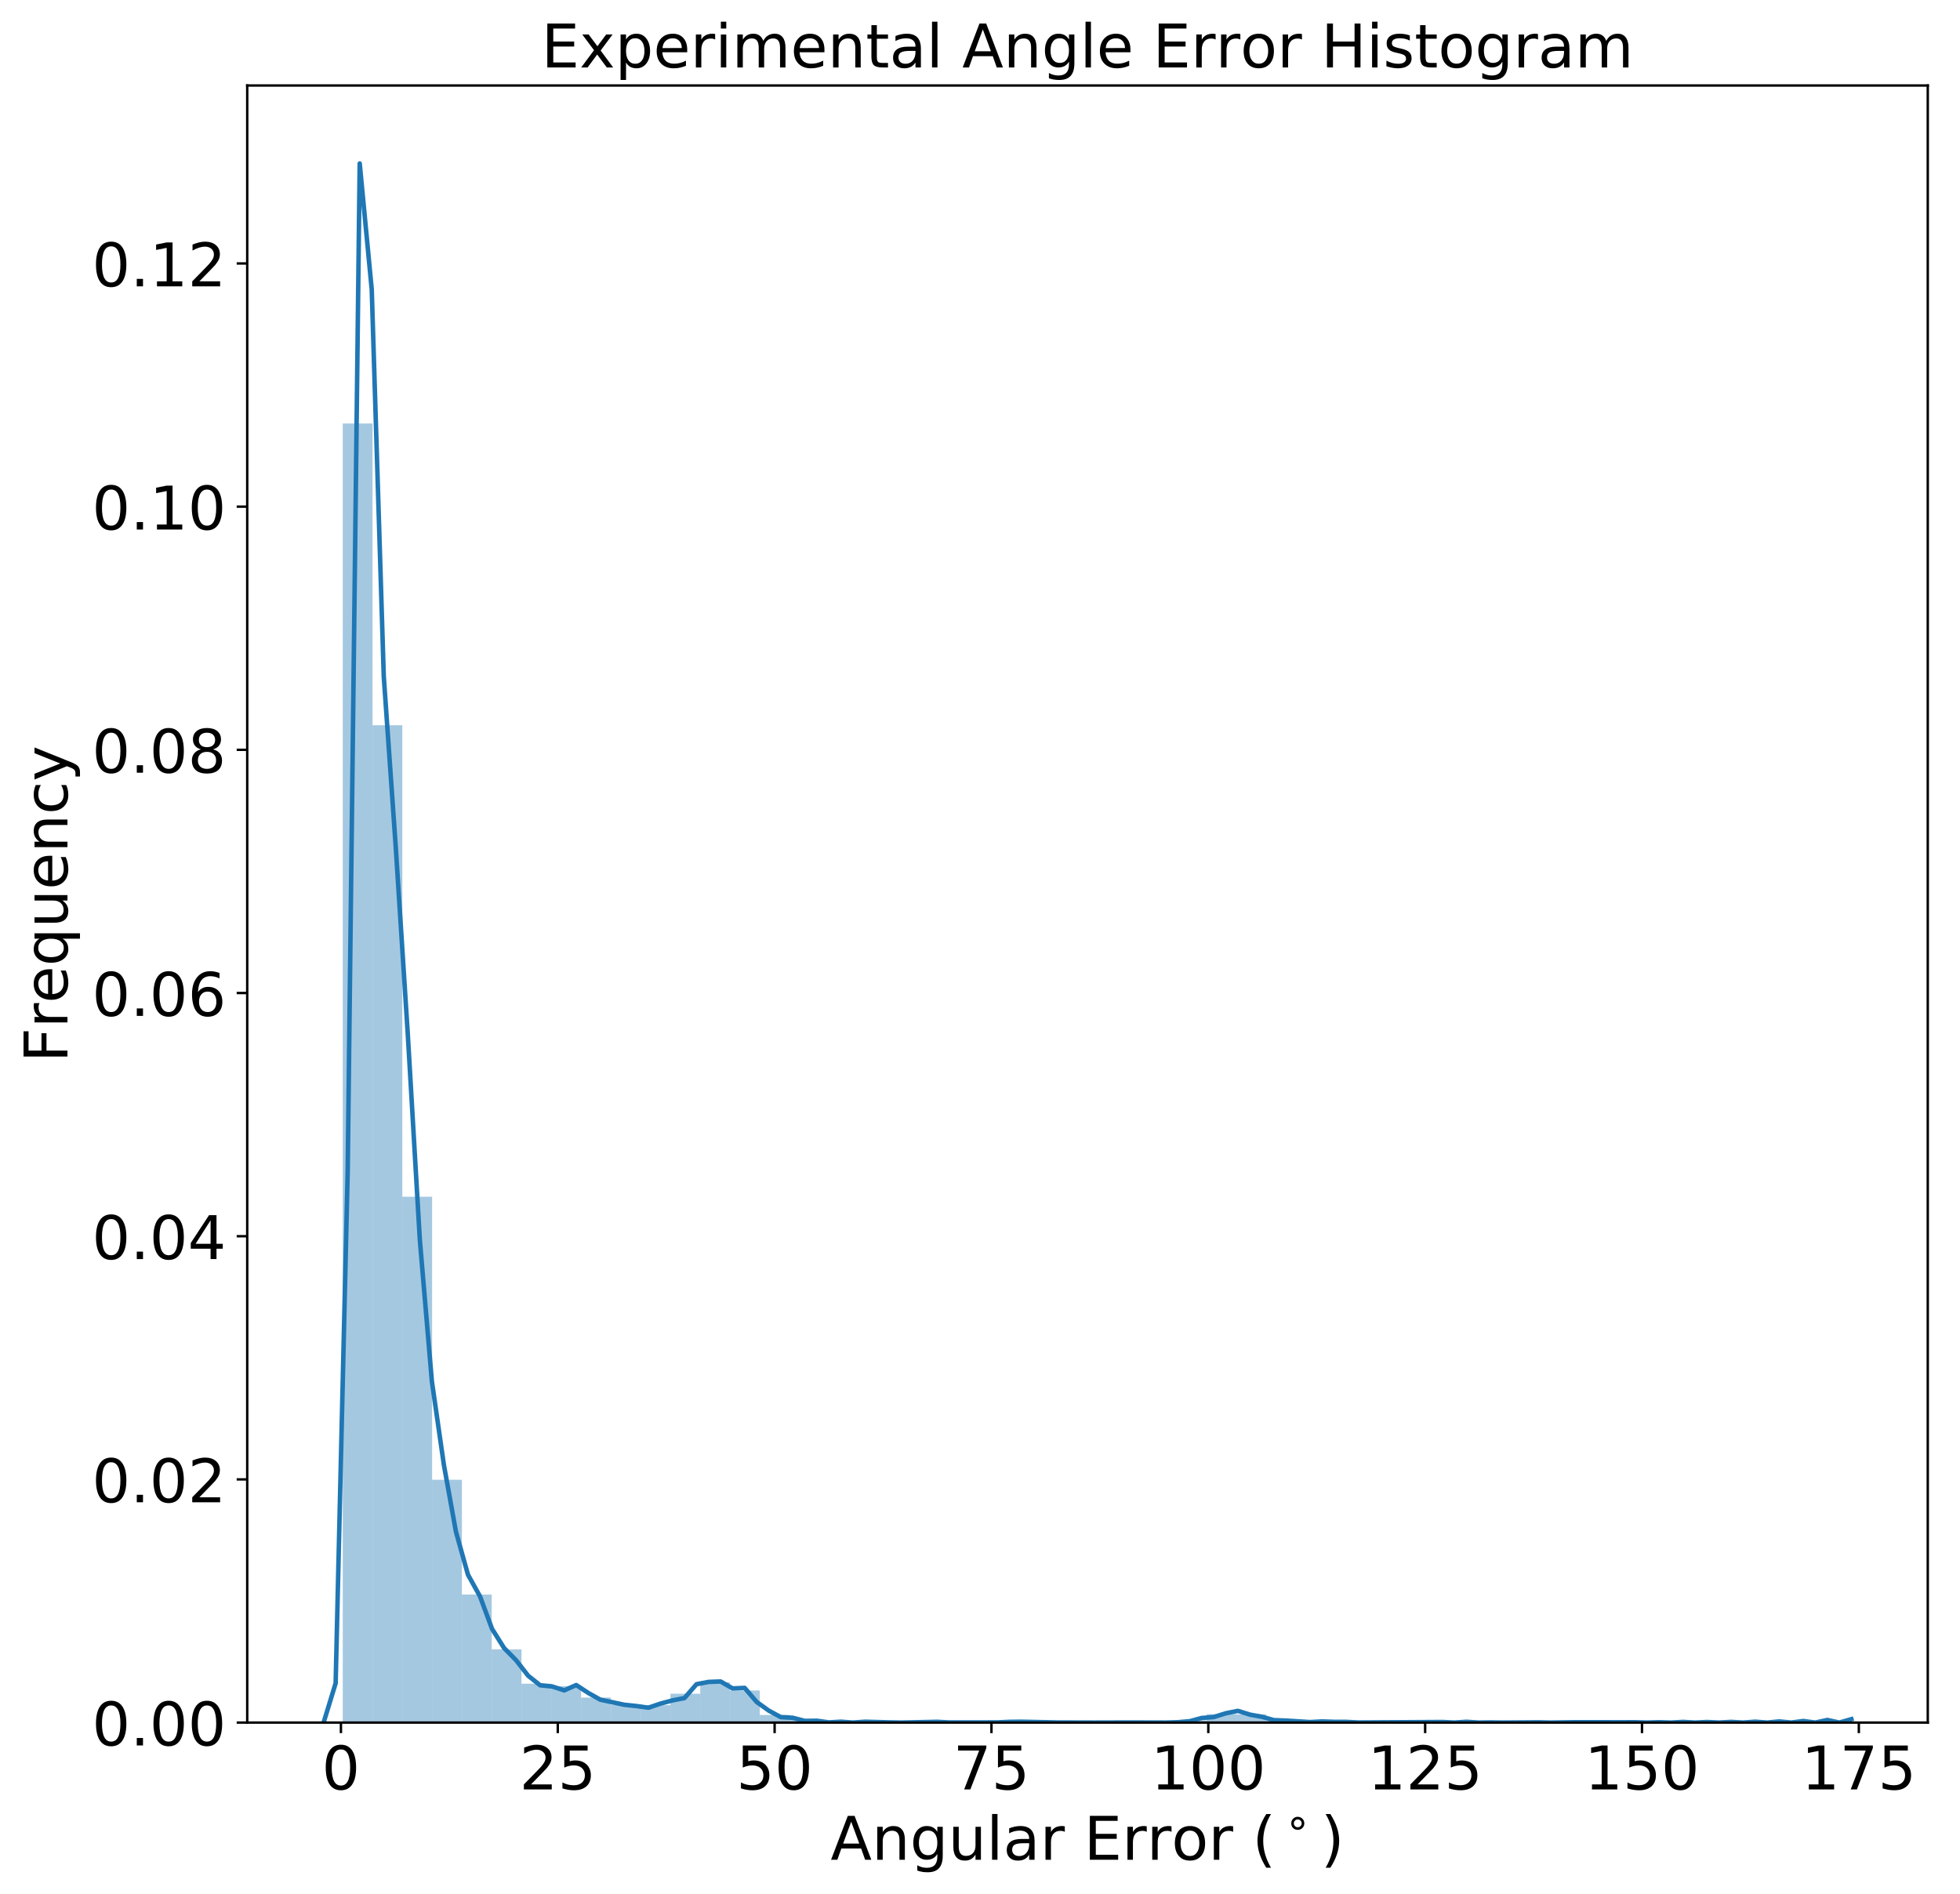 <?xml version="1.0" encoding="utf-8" standalone="no"?>
<!DOCTYPE svg PUBLIC "-//W3C//DTD SVG 1.1//EN"
  "http://www.w3.org/Graphics/SVG/1.1/DTD/svg11.dtd">
<!-- Created with matplotlib (http://matplotlib.org/) -->
<svg height="628.953pt" version="1.1" viewBox="0 0 650.788 628.953" width="650.788pt" xmlns="http://www.w3.org/2000/svg" xmlns:xlink="http://www.w3.org/1999/xlink">
 <defs>
  <style type="text/css">
*{stroke-linecap:butt;stroke-linejoin:round;}
  </style>
 </defs>
 <g id="figure_1">
  <g id="patch_1">
   <path d="M 0 628.953 
L 650.788 628.953 
L 650.788 0 
L 0 0 
z
" style="fill:#ffffff;"/>
  </g>
  <g id="axes_1">
   <g id="patch_2">
    <path d="M 82.088 571.997 
L 640.087 571.997 
L 640.087 28.397 
L 82.088 28.397 
z
" style="fill:#ffffff;"/>
   </g>
   <g id="patch_3">
    <path clip-path="url(#pc82c31fed0)" d="M 113.805 571.997 
L 123.697 571.997 
L 123.697 140.616 
L 113.805 140.616 
z
" style="fill:#1f77b4;opacity:0.4;"/>
   </g>
   <g id="patch_4">
    <path clip-path="url(#pc82c31fed0)" d="M 123.697 571.997 
L 133.588 571.997 
L 133.588 240.832 
L 123.697 240.832 
z
" style="fill:#1f77b4;opacity:0.4;"/>
   </g>
   <g id="patch_5">
    <path clip-path="url(#pc82c31fed0)" d="M 133.588 571.997 
L 143.479 571.997 
L 143.479 397.386 
L 133.588 397.386 
z
" style="fill:#1f77b4;opacity:0.4;"/>
   </g>
   <g id="patch_6">
    <path clip-path="url(#pc82c31fed0)" d="M 143.479 571.997 
L 153.371 571.997 
L 153.371 491.372 
L 143.479 491.372 
z
" style="fill:#1f77b4;opacity:0.4;"/>
   </g>
   <g id="patch_7">
    <path clip-path="url(#pc82c31fed0)" d="M 153.371 571.997 
L 163.262 571.997 
L 163.262 529.473 
L 153.371 529.473 
z
" style="fill:#1f77b4;opacity:0.4;"/>
   </g>
   <g id="patch_8">
    <path clip-path="url(#pc82c31fed0)" d="M 163.262 571.997 
L 173.153 571.997 
L 173.153 547.71 
L 163.262 547.71 
z
" style="fill:#1f77b4;opacity:0.4;"/>
   </g>
   <g id="patch_9">
    <path clip-path="url(#pc82c31fed0)" d="M 173.153 571.997 
L 183.044 571.997 
L 183.044 559.086 
L 173.153 559.086 
z
" style="fill:#1f77b4;opacity:0.4;"/>
   </g>
   <g id="patch_10">
    <path clip-path="url(#pc82c31fed0)" d="M 183.044 571.997 
L 192.936 571.997 
L 192.936 559.899 
L 183.044 559.899 
z
" style="fill:#1f77b4;opacity:0.4;"/>
   </g>
   <g id="patch_11">
    <path clip-path="url(#pc82c31fed0)" d="M 192.936 571.997 
L 202.827 571.997 
L 202.827 563.691 
L 192.936 563.691 
z
" style="fill:#1f77b4;opacity:0.4;"/>
   </g>
   <g id="patch_12">
    <path clip-path="url(#pc82c31fed0)" d="M 202.827 571.997 
L 212.718 571.997 
L 212.718 566.038 
L 202.827 566.038 
z
" style="fill:#1f77b4;opacity:0.4;"/>
   </g>
   <g id="patch_13">
    <path clip-path="url(#pc82c31fed0)" d="M 212.718 571.997 
L 222.61 571.997 
L 222.61 566.219 
L 212.718 566.219 
z
" style="fill:#1f77b4;opacity:0.4;"/>
   </g>
   <g id="patch_14">
    <path clip-path="url(#pc82c31fed0)" d="M 222.61 571.997 
L 232.501 571.997 
L 232.501 562.427 
L 222.61 562.427 
z
" style="fill:#1f77b4;opacity:0.4;"/>
   </g>
   <g id="patch_15">
    <path clip-path="url(#pc82c31fed0)" d="M 232.501 571.997 
L 242.392 571.997 
L 242.392 558.635 
L 232.501 558.635 
z
" style="fill:#1f77b4;opacity:0.4;"/>
   </g>
   <g id="patch_16">
    <path clip-path="url(#pc82c31fed0)" d="M 242.392 571.997 
L 252.283 571.997 
L 252.283 561.343 
L 242.392 561.343 
z
" style="fill:#1f77b4;opacity:0.4;"/>
   </g>
   <g id="patch_17">
    <path clip-path="url(#pc82c31fed0)" d="M 252.283 571.997 
L 262.175 571.997 
L 262.175 569.469 
L 252.283 569.469 
z
" style="fill:#1f77b4;opacity:0.4;"/>
   </g>
   <g id="patch_18">
    <path clip-path="url(#pc82c31fed0)" d="M 262.175 571.997 
L 272.066 571.997 
L 272.066 571.094 
L 262.175 571.094 
z
" style="fill:#1f77b4;opacity:0.4;"/>
   </g>
   <g id="patch_19">
    <path clip-path="url(#pc82c31fed0)" d="M 272.066 571.997 
L 281.957 571.997 
L 281.957 571.816 
L 272.066 571.816 
z
" style="fill:#1f77b4;opacity:0.4;"/>
   </g>
   <g id="patch_20">
    <path clip-path="url(#pc82c31fed0)" d="M 281.957 571.997 
L 291.849 571.997 
L 291.849 571.816 
L 281.957 571.816 
z
" style="fill:#1f77b4;opacity:0.4;"/>
   </g>
   <g id="patch_21">
    <path clip-path="url(#pc82c31fed0)" d="M 291.849 571.997 
L 301.74 571.997 
L 301.74 571.997 
L 291.849 571.997 
z
" style="fill:#1f77b4;opacity:0.4;"/>
   </g>
   <g id="patch_22">
    <path clip-path="url(#pc82c31fed0)" d="M 301.74 571.997 
L 311.631 571.997 
L 311.631 571.907 
L 301.74 571.907 
z
" style="fill:#1f77b4;opacity:0.4;"/>
   </g>
   <g id="patch_23">
    <path clip-path="url(#pc82c31fed0)" d="M 311.631 571.997 
L 321.522 571.997 
L 321.522 571.907 
L 311.631 571.907 
z
" style="fill:#1f77b4;opacity:0.4;"/>
   </g>
   <g id="patch_24">
    <path clip-path="url(#pc82c31fed0)" d="M 321.522 571.997 
L 331.414 571.997 
L 331.414 571.907 
L 321.522 571.907 
z
" style="fill:#1f77b4;opacity:0.4;"/>
   </g>
   <g id="patch_25">
    <path clip-path="url(#pc82c31fed0)" d="M 331.414 571.997 
L 341.305 571.997 
L 341.305 571.816 
L 331.414 571.816 
z
" style="fill:#1f77b4;opacity:0.4;"/>
   </g>
   <g id="patch_26">
    <path clip-path="url(#pc82c31fed0)" d="M 341.305 571.997 
L 351.196 571.997 
L 351.196 571.907 
L 341.305 571.907 
z
" style="fill:#1f77b4;opacity:0.4;"/>
   </g>
   <g id="patch_27">
    <path clip-path="url(#pc82c31fed0)" d="M 351.196 571.997 
L 361.087 571.997 
L 361.087 571.997 
L 351.196 571.997 
z
" style="fill:#1f77b4;opacity:0.4;"/>
   </g>
   <g id="patch_28">
    <path clip-path="url(#pc82c31fed0)" d="M 361.087 571.997 
L 370.979 571.997 
L 370.979 571.997 
L 361.087 571.997 
z
" style="fill:#1f77b4;opacity:0.4;"/>
   </g>
   <g id="patch_29">
    <path clip-path="url(#pc82c31fed0)" d="M 370.979 571.997 
L 380.87 571.997 
L 380.87 571.997 
L 370.979 571.997 
z
" style="fill:#1f77b4;opacity:0.4;"/>
   </g>
   <g id="patch_30">
    <path clip-path="url(#pc82c31fed0)" d="M 380.87 571.997 
L 390.761 571.997 
L 390.761 571.997 
L 380.87 571.997 
z
" style="fill:#1f77b4;opacity:0.4;"/>
   </g>
   <g id="patch_31">
    <path clip-path="url(#pc82c31fed0)" d="M 390.761 571.997 
L 400.653 571.997 
L 400.653 571.275 
L 390.761 571.275 
z
" style="fill:#1f77b4;opacity:0.4;"/>
   </g>
   <g id="patch_32">
    <path clip-path="url(#pc82c31fed0)" d="M 400.653 571.997 
L 410.544 571.997 
L 410.544 569.198 
L 400.653 569.198 
z
" style="fill:#1f77b4;opacity:0.4;"/>
   </g>
   <g id="patch_33">
    <path clip-path="url(#pc82c31fed0)" d="M 410.544 571.997 
L 420.435 571.997 
L 420.435 569.288 
L 410.544 569.288 
z
" style="fill:#1f77b4;opacity:0.4;"/>
   </g>
   <g id="patch_34">
    <path clip-path="url(#pc82c31fed0)" d="M 420.435 571.997 
L 430.326 571.997 
L 430.326 571.365 
L 420.435 571.365 
z
" style="fill:#1f77b4;opacity:0.4;"/>
   </g>
   <g id="patch_35">
    <path clip-path="url(#pc82c31fed0)" d="M 430.326 571.997 
L 440.218 571.997 
L 440.218 571.726 
L 430.326 571.726 
z
" style="fill:#1f77b4;opacity:0.4;"/>
   </g>
   <g id="patch_36">
    <path clip-path="url(#pc82c31fed0)" d="M 440.218 571.997 
L 450.109 571.997 
L 450.109 571.726 
L 440.218 571.726 
z
" style="fill:#1f77b4;opacity:0.4;"/>
   </g>
   <g id="patch_37">
    <path clip-path="url(#pc82c31fed0)" d="M 450.109 571.997 
L 460 571.997 
L 460 571.997 
L 450.109 571.997 
z
" style="fill:#1f77b4;opacity:0.4;"/>
   </g>
   <g id="patch_38">
    <path clip-path="url(#pc82c31fed0)" d="M 460 571.997 
L 469.892 571.997 
L 469.892 571.997 
L 460 571.997 
z
" style="fill:#1f77b4;opacity:0.4;"/>
   </g>
   <g id="patch_39">
    <path clip-path="url(#pc82c31fed0)" d="M 469.892 571.997 
L 479.783 571.997 
L 479.783 571.907 
L 469.892 571.907 
z
" style="fill:#1f77b4;opacity:0.4;"/>
   </g>
   <g id="patch_40">
    <path clip-path="url(#pc82c31fed0)" d="M 479.783 571.997 
L 489.674 571.997 
L 489.674 571.907 
L 479.783 571.907 
z
" style="fill:#1f77b4;opacity:0.4;"/>
   </g>
   <g id="patch_41">
    <path clip-path="url(#pc82c31fed0)" d="M 489.674 571.997 
L 499.565 571.997 
L 499.565 571.997 
L 489.674 571.997 
z
" style="fill:#1f77b4;opacity:0.4;"/>
   </g>
   <g id="patch_42">
    <path clip-path="url(#pc82c31fed0)" d="M 499.565 571.997 
L 509.457 571.997 
L 509.457 571.907 
L 499.565 571.907 
z
" style="fill:#1f77b4;opacity:0.4;"/>
   </g>
   <g id="patch_43">
    <path clip-path="url(#pc82c31fed0)" d="M 509.457 571.997 
L 519.348 571.997 
L 519.348 571.997 
L 509.457 571.997 
z
" style="fill:#1f77b4;opacity:0.4;"/>
   </g>
   <g id="patch_44">
    <path clip-path="url(#pc82c31fed0)" d="M 519.348 571.997 
L 529.239 571.997 
L 529.239 571.907 
L 519.348 571.907 
z
" style="fill:#1f77b4;opacity:0.4;"/>
   </g>
   <g id="patch_45">
    <path clip-path="url(#pc82c31fed0)" d="M 529.239 571.997 
L 539.131 571.997 
L 539.131 571.907 
L 529.239 571.907 
z
" style="fill:#1f77b4;opacity:0.4;"/>
   </g>
   <g id="patch_46">
    <path clip-path="url(#pc82c31fed0)" d="M 539.131 571.997 
L 549.022 571.997 
L 549.022 571.997 
L 539.131 571.997 
z
" style="fill:#1f77b4;opacity:0.4;"/>
   </g>
   <g id="patch_47">
    <path clip-path="url(#pc82c31fed0)" d="M 549.022 571.997 
L 558.913 571.997 
L 558.913 571.997 
L 549.022 571.997 
z
" style="fill:#1f77b4;opacity:0.4;"/>
   </g>
   <g id="patch_48">
    <path clip-path="url(#pc82c31fed0)" d="M 558.913 571.997 
L 568.804 571.997 
L 568.804 571.907 
L 558.913 571.907 
z
" style="fill:#1f77b4;opacity:0.4;"/>
   </g>
   <g id="patch_49">
    <path clip-path="url(#pc82c31fed0)" d="M 568.804 571.997 
L 578.696 571.997 
L 578.696 571.997 
L 568.804 571.997 
z
" style="fill:#1f77b4;opacity:0.4;"/>
   </g>
   <g id="patch_50">
    <path clip-path="url(#pc82c31fed0)" d="M 578.696 571.997 
L 588.587 571.997 
L 588.587 571.997 
L 578.696 571.997 
z
" style="fill:#1f77b4;opacity:0.4;"/>
   </g>
   <g id="patch_51">
    <path clip-path="url(#pc82c31fed0)" d="M 588.587 571.997 
L 598.478 571.997 
L 598.478 571.997 
L 588.587 571.997 
z
" style="fill:#1f77b4;opacity:0.4;"/>
   </g>
   <g id="patch_52">
    <path clip-path="url(#pc82c31fed0)" d="M 598.478 571.997 
L 608.37 571.997 
L 608.37 571.907 
L 598.478 571.907 
z
" style="fill:#1f77b4;opacity:0.4;"/>
   </g>
   <g id="matplotlib.axis_1">
    <g id="xtick_1">
     <g id="line2d_1">
      <defs>
       <path d="M 0 0 
L 0 3.5 
" id="m14994d8b3f" style="stroke:#000000;stroke-width:0.8;"/>
      </defs>
      <g>
       <use style="stroke:#000000;stroke-width:0.8;" x="113.202" xlink:href="#m14994d8b3f" y="571.997"/>
      </g>
     </g>
     <g id="text_1">
      <!-- 0 -->
      <defs>
       <path d="M 31.781 66.406 
Q 24.172 66.406 20.328 58.906 
Q 16.5 51.422 16.5 36.375 
Q 16.5 21.391 20.328 13.891 
Q 24.172 6.391 31.781 6.391 
Q 39.453 6.391 43.281 13.891 
Q 47.125 21.391 47.125 36.375 
Q 47.125 51.422 43.281 58.906 
Q 39.453 66.406 31.781 66.406 
z
M 31.781 74.219 
Q 44.047 74.219 50.516 64.516 
Q 56.984 54.828 56.984 36.375 
Q 56.984 17.969 50.516 8.266 
Q 44.047 -1.422 31.781 -1.422 
Q 19.531 -1.422 13.062 8.266 
Q 6.594 17.969 6.594 36.375 
Q 6.594 54.828 13.062 64.516 
Q 19.531 74.219 31.781 74.219 
z
" id="DejaVuSans-30"/>
      </defs>
      <g transform="translate(106.84 594.194)scale(0.2 -0.2)">
       <use xlink:href="#DejaVuSans-30"/>
      </g>
     </g>
    </g>
    <g id="xtick_2">
     <g id="line2d_2">
      <g>
       <use style="stroke:#000000;stroke-width:0.8;" x="185.202" xlink:href="#m14994d8b3f" y="571.997"/>
      </g>
     </g>
     <g id="text_2">
      <!-- 25 -->
      <defs>
       <path d="M 19.188 8.297 
L 53.609 8.297 
L 53.609 0 
L 7.328 0 
L 7.328 8.297 
Q 12.938 14.109 22.625 23.891 
Q 32.328 33.688 34.812 36.531 
Q 39.547 41.844 41.422 45.531 
Q 43.312 49.219 43.312 52.781 
Q 43.312 58.594 39.234 62.25 
Q 35.156 65.922 28.609 65.922 
Q 23.969 65.922 18.812 64.312 
Q 13.672 62.703 7.812 59.422 
L 7.812 69.391 
Q 13.766 71.781 18.938 73 
Q 24.125 74.219 28.422 74.219 
Q 39.75 74.219 46.484 68.547 
Q 53.219 62.891 53.219 53.422 
Q 53.219 48.922 51.531 44.891 
Q 49.859 40.875 45.406 35.406 
Q 44.188 33.984 37.641 27.219 
Q 31.109 20.453 19.188 8.297 
z
" id="DejaVuSans-32"/>
       <path d="M 10.797 72.906 
L 49.516 72.906 
L 49.516 64.594 
L 19.828 64.594 
L 19.828 46.734 
Q 21.969 47.469 24.109 47.828 
Q 26.266 48.188 28.422 48.188 
Q 40.625 48.188 47.75 41.5 
Q 54.891 34.812 54.891 23.391 
Q 54.891 11.625 47.562 5.094 
Q 40.234 -1.422 26.906 -1.422 
Q 22.312 -1.422 17.547 -0.641 
Q 12.797 0.141 7.719 1.703 
L 7.719 11.625 
Q 12.109 9.234 16.797 8.062 
Q 21.484 6.891 26.703 6.891 
Q 35.156 6.891 40.078 11.328 
Q 45.016 15.766 45.016 23.391 
Q 45.016 31 40.078 35.438 
Q 35.156 39.891 26.703 39.891 
Q 22.75 39.891 18.812 39.016 
Q 14.891 38.141 10.797 36.281 
z
" id="DejaVuSans-35"/>
      </defs>
      <g transform="translate(172.477 594.194)scale(0.2 -0.2)">
       <use xlink:href="#DejaVuSans-32"/>
       <use x="63.623" xlink:href="#DejaVuSans-35"/>
      </g>
     </g>
    </g>
    <g id="xtick_3">
     <g id="line2d_3">
      <g>
       <use style="stroke:#000000;stroke-width:0.8;" x="257.201" xlink:href="#m14994d8b3f" y="571.997"/>
      </g>
     </g>
     <g id="text_3">
      <!-- 50 -->
      <g transform="translate(244.476 594.194)scale(0.2 -0.2)">
       <use xlink:href="#DejaVuSans-35"/>
       <use x="63.623" xlink:href="#DejaVuSans-30"/>
      </g>
     </g>
    </g>
    <g id="xtick_4">
     <g id="line2d_4">
      <g>
       <use style="stroke:#000000;stroke-width:0.8;" x="329.2" xlink:href="#m14994d8b3f" y="571.997"/>
      </g>
     </g>
     <g id="text_4">
      <!-- 75 -->
      <defs>
       <path d="M 8.203 72.906 
L 55.078 72.906 
L 55.078 68.703 
L 28.609 0 
L 18.312 0 
L 43.219 64.594 
L 8.203 64.594 
z
" id="DejaVuSans-37"/>
      </defs>
      <g transform="translate(316.475 594.194)scale(0.2 -0.2)">
       <use xlink:href="#DejaVuSans-37"/>
       <use x="63.623" xlink:href="#DejaVuSans-35"/>
      </g>
     </g>
    </g>
    <g id="xtick_5">
     <g id="line2d_5">
      <g>
       <use style="stroke:#000000;stroke-width:0.8;" x="401.2" xlink:href="#m14994d8b3f" y="571.997"/>
      </g>
     </g>
     <g id="text_5">
      <!-- 100 -->
      <defs>
       <path d="M 12.406 8.297 
L 28.516 8.297 
L 28.516 63.922 
L 10.984 60.406 
L 10.984 69.391 
L 28.422 72.906 
L 38.281 72.906 
L 38.281 8.297 
L 54.391 8.297 
L 54.391 0 
L 12.406 0 
z
" id="DejaVuSans-31"/>
      </defs>
      <g transform="translate(382.112 594.194)scale(0.2 -0.2)">
       <use xlink:href="#DejaVuSans-31"/>
       <use x="63.623" xlink:href="#DejaVuSans-30"/>
       <use x="127.246" xlink:href="#DejaVuSans-30"/>
      </g>
     </g>
    </g>
    <g id="xtick_6">
     <g id="line2d_6">
      <g>
       <use style="stroke:#000000;stroke-width:0.8;" x="473.199" xlink:href="#m14994d8b3f" y="571.997"/>
      </g>
     </g>
     <g id="text_6">
      <!-- 125 -->
      <g transform="translate(454.112 594.194)scale(0.2 -0.2)">
       <use xlink:href="#DejaVuSans-31"/>
       <use x="63.623" xlink:href="#DejaVuSans-32"/>
       <use x="127.246" xlink:href="#DejaVuSans-35"/>
      </g>
     </g>
    </g>
    <g id="xtick_7">
     <g id="line2d_7">
      <g>
       <use style="stroke:#000000;stroke-width:0.8;" x="545.199" xlink:href="#m14994d8b3f" y="571.997"/>
      </g>
     </g>
     <g id="text_7">
      <!-- 150 -->
      <g transform="translate(526.111 594.194)scale(0.2 -0.2)">
       <use xlink:href="#DejaVuSans-31"/>
       <use x="63.623" xlink:href="#DejaVuSans-35"/>
       <use x="127.246" xlink:href="#DejaVuSans-30"/>
      </g>
     </g>
    </g>
    <g id="xtick_8">
     <g id="line2d_8">
      <g>
       <use style="stroke:#000000;stroke-width:0.8;" x="617.198" xlink:href="#m14994d8b3f" y="571.997"/>
      </g>
     </g>
     <g id="text_8">
      <!-- 175 -->
      <g transform="translate(598.11 594.194)scale(0.2 -0.2)">
       <use xlink:href="#DejaVuSans-31"/>
       <use x="63.623" xlink:href="#DejaVuSans-37"/>
       <use x="127.246" xlink:href="#DejaVuSans-35"/>
      </g>
     </g>
    </g>
    <g id="text_9">
     <!-- Angular Error ($^\circ$) -->
     <defs>
      <path d="M 34.188 63.188 
L 20.797 26.906 
L 47.609 26.906 
z
M 28.609 72.906 
L 39.797 72.906 
L 67.578 0 
L 57.328 0 
L 50.688 18.703 
L 17.828 18.703 
L 11.188 0 
L 0.781 0 
z
" id="DejaVuSans-41"/>
      <path d="M 54.891 33.016 
L 54.891 0 
L 45.906 0 
L 45.906 32.719 
Q 45.906 40.484 42.875 44.328 
Q 39.844 48.188 33.797 48.188 
Q 26.516 48.188 22.312 43.547 
Q 18.109 38.922 18.109 30.906 
L 18.109 0 
L 9.078 0 
L 9.078 54.688 
L 18.109 54.688 
L 18.109 46.188 
Q 21.344 51.125 25.703 53.562 
Q 30.078 56 35.797 56 
Q 45.219 56 50.047 50.172 
Q 54.891 44.344 54.891 33.016 
z
" id="DejaVuSans-6e"/>
      <path d="M 45.406 27.984 
Q 45.406 37.75 41.375 43.109 
Q 37.359 48.484 30.078 48.484 
Q 22.859 48.484 18.828 43.109 
Q 14.797 37.75 14.797 27.984 
Q 14.797 18.266 18.828 12.891 
Q 22.859 7.516 30.078 7.516 
Q 37.359 7.516 41.375 12.891 
Q 45.406 18.266 45.406 27.984 
z
M 54.391 6.781 
Q 54.391 -7.172 48.188 -13.984 
Q 42 -20.797 29.203 -20.797 
Q 24.469 -20.797 20.266 -20.094 
Q 16.062 -19.391 12.109 -17.922 
L 12.109 -9.188 
Q 16.062 -11.328 19.922 -12.344 
Q 23.781 -13.375 27.781 -13.375 
Q 36.625 -13.375 41.016 -8.766 
Q 45.406 -4.156 45.406 5.172 
L 45.406 9.625 
Q 42.625 4.781 38.281 2.391 
Q 33.938 0 27.875 0 
Q 17.828 0 11.672 7.656 
Q 5.516 15.328 5.516 27.984 
Q 5.516 40.672 11.672 48.328 
Q 17.828 56 27.875 56 
Q 33.938 56 38.281 53.609 
Q 42.625 51.219 45.406 46.391 
L 45.406 54.688 
L 54.391 54.688 
z
" id="DejaVuSans-67"/>
      <path d="M 8.5 21.578 
L 8.5 54.688 
L 17.484 54.688 
L 17.484 21.922 
Q 17.484 14.156 20.5 10.266 
Q 23.531 6.391 29.594 6.391 
Q 36.859 6.391 41.078 11.031 
Q 45.312 15.672 45.312 23.688 
L 45.312 54.688 
L 54.297 54.688 
L 54.297 0 
L 45.312 0 
L 45.312 8.406 
Q 42.047 3.422 37.719 1 
Q 33.406 -1.422 27.688 -1.422 
Q 18.266 -1.422 13.375 4.438 
Q 8.5 10.297 8.5 21.578 
z
M 31.109 56 
z
" id="DejaVuSans-75"/>
      <path d="M 9.422 75.984 
L 18.406 75.984 
L 18.406 0 
L 9.422 0 
z
" id="DejaVuSans-6c"/>
      <path d="M 34.281 27.484 
Q 23.391 27.484 19.188 25 
Q 14.984 22.516 14.984 16.5 
Q 14.984 11.719 18.141 8.906 
Q 21.297 6.109 26.703 6.109 
Q 34.188 6.109 38.703 11.406 
Q 43.219 16.703 43.219 25.484 
L 43.219 27.484 
z
M 52.203 31.203 
L 52.203 0 
L 43.219 0 
L 43.219 8.297 
Q 40.141 3.328 35.547 0.953 
Q 30.953 -1.422 24.312 -1.422 
Q 15.922 -1.422 10.953 3.297 
Q 6 8.016 6 15.922 
Q 6 25.141 12.172 29.828 
Q 18.359 34.516 30.609 34.516 
L 43.219 34.516 
L 43.219 35.406 
Q 43.219 41.609 39.141 45 
Q 35.062 48.391 27.688 48.391 
Q 23 48.391 18.547 47.266 
Q 14.109 46.141 10.016 43.891 
L 10.016 52.203 
Q 14.938 54.109 19.578 55.047 
Q 24.219 56 28.609 56 
Q 40.484 56 46.344 49.844 
Q 52.203 43.703 52.203 31.203 
z
" id="DejaVuSans-61"/>
      <path d="M 41.109 46.297 
Q 39.594 47.172 37.812 47.578 
Q 36.031 48 33.891 48 
Q 26.266 48 22.188 43.047 
Q 18.109 38.094 18.109 28.812 
L 18.109 0 
L 9.078 0 
L 9.078 54.688 
L 18.109 54.688 
L 18.109 46.188 
Q 20.953 51.172 25.484 53.578 
Q 30.031 56 36.531 56 
Q 37.453 56 38.578 55.875 
Q 39.703 55.766 41.062 55.516 
z
" id="DejaVuSans-72"/>
      <path id="DejaVuSans-20"/>
      <path d="M 9.812 72.906 
L 55.906 72.906 
L 55.906 64.594 
L 19.672 64.594 
L 19.672 43.016 
L 54.391 43.016 
L 54.391 34.719 
L 19.672 34.719 
L 19.672 8.297 
L 56.781 8.297 
L 56.781 0 
L 9.812 0 
z
" id="DejaVuSans-45"/>
      <path d="M 30.609 48.391 
Q 23.391 48.391 19.188 42.75 
Q 14.984 37.109 14.984 27.297 
Q 14.984 17.484 19.156 11.844 
Q 23.344 6.203 30.609 6.203 
Q 37.797 6.203 41.984 11.859 
Q 46.188 17.531 46.188 27.297 
Q 46.188 37.016 41.984 42.703 
Q 37.797 48.391 30.609 48.391 
z
M 30.609 56 
Q 42.328 56 49.016 48.375 
Q 55.719 40.766 55.719 27.297 
Q 55.719 13.875 49.016 6.219 
Q 42.328 -1.422 30.609 -1.422 
Q 18.844 -1.422 12.172 6.219 
Q 5.516 13.875 5.516 27.297 
Q 5.516 40.766 12.172 48.375 
Q 18.844 56 30.609 56 
z
" id="DejaVuSans-6f"/>
      <path d="M 31 75.875 
Q 24.469 64.656 21.281 53.656 
Q 18.109 42.672 18.109 31.391 
Q 18.109 20.125 21.312 9.062 
Q 24.516 -2 31 -13.188 
L 23.188 -13.188 
Q 15.875 -1.703 12.234 9.375 
Q 8.594 20.453 8.594 31.391 
Q 8.594 42.281 12.203 53.312 
Q 15.828 64.359 23.188 75.875 
z
" id="DejaVuSans-28"/>
      <path d="M 31.25 40.922 
Q 27.344 40.922 24.656 38.203 
Q 21.969 35.5 21.969 31.594 
Q 21.969 27.734 24.656 25.078 
Q 27.344 22.422 31.25 22.422 
Q 35.156 22.422 37.844 25.078 
Q 40.531 27.734 40.531 31.594 
Q 40.531 35.453 37.812 38.188 
Q 35.109 40.922 31.25 40.922 
z
M 31.25 47.219 
Q 34.375 47.219 37.25 46.016 
Q 40.141 44.828 42.234 42.578 
Q 44.484 40.391 45.609 37.594 
Q 46.734 34.812 46.734 31.594 
Q 46.734 25.156 42.219 20.688 
Q 37.703 16.219 31.156 16.219 
Q 24.562 16.219 20.156 20.609 
Q 15.766 25 15.766 31.594 
Q 15.766 38.141 20.25 42.672 
Q 24.75 47.219 31.25 47.219 
z
" id="DejaVuSans-2218"/>
      <path d="M 8.016 75.875 
L 15.828 75.875 
Q 23.141 64.359 26.781 53.312 
Q 30.422 42.281 30.422 31.391 
Q 30.422 20.453 26.781 9.375 
Q 23.141 -1.703 15.828 -13.188 
L 8.016 -13.188 
Q 14.5 -2 17.703 9.062 
Q 20.906 20.125 20.906 31.391 
Q 20.906 42.672 17.703 53.656 
Q 14.5 64.656 8.016 75.875 
z
" id="DejaVuSans-29"/>
     </defs>
     <g transform="translate(275.788 617.553)scale(0.2 -0.2)">
      <use transform="translate(0 0.016)" xlink:href="#DejaVuSans-41"/>
      <use transform="translate(68.408 0.016)" xlink:href="#DejaVuSans-6e"/>
      <use transform="translate(131.787 0.016)" xlink:href="#DejaVuSans-67"/>
      <use transform="translate(195.264 0.016)" xlink:href="#DejaVuSans-75"/>
      <use transform="translate(258.643 0.016)" xlink:href="#DejaVuSans-6c"/>
      <use transform="translate(286.426 0.016)" xlink:href="#DejaVuSans-61"/>
      <use transform="translate(347.705 0.016)" xlink:href="#DejaVuSans-72"/>
      <use transform="translate(388.818 0.016)" xlink:href="#DejaVuSans-20"/>
      <use transform="translate(420.605 0.016)" xlink:href="#DejaVuSans-45"/>
      <use transform="translate(483.789 0.016)" xlink:href="#DejaVuSans-72"/>
      <use transform="translate(524.902 0.016)" xlink:href="#DejaVuSans-72"/>
      <use transform="translate(566.016 0.016)" xlink:href="#DejaVuSans-6f"/>
      <use transform="translate(627.197 0.016)" xlink:href="#DejaVuSans-72"/>
      <use transform="translate(668.311 0.016)" xlink:href="#DejaVuSans-20"/>
      <use transform="translate(700.098 0.016)" xlink:href="#DejaVuSans-28"/>
      <use transform="translate(753.706 38.297)scale(0.7)" xlink:href="#DejaVuSans-2218"/>
      <use transform="translate(813.896 0.016)" xlink:href="#DejaVuSans-29"/>
     </g>
    </g>
   </g>
   <g id="matplotlib.axis_2">
    <g id="ytick_1">
     <g id="line2d_9">
      <defs>
       <path d="M 0 0 
L -3.5 0 
" id="m71242082dc" style="stroke:#000000;stroke-width:0.8;"/>
      </defs>
      <g>
       <use style="stroke:#000000;stroke-width:0.8;" x="82.088" xlink:href="#m71242082dc" y="571.997"/>
      </g>
     </g>
     <g id="text_10">
      <!-- 0.00 -->
      <defs>
       <path d="M 10.688 12.406 
L 21 12.406 
L 21 0 
L 10.688 0 
z
" id="DejaVuSans-2e"/>
      </defs>
      <g transform="translate(30.556 579.595)scale(0.2 -0.2)">
       <use xlink:href="#DejaVuSans-30"/>
       <use x="63.623" xlink:href="#DejaVuSans-2e"/>
       <use x="95.41" xlink:href="#DejaVuSans-30"/>
       <use x="159.033" xlink:href="#DejaVuSans-30"/>
      </g>
     </g>
    </g>
    <g id="ytick_2">
     <g id="line2d_10">
      <g>
       <use style="stroke:#000000;stroke-width:0.8;" x="82.088" xlink:href="#m71242082dc" y="491.245"/>
      </g>
     </g>
     <g id="text_11">
      <!-- 0.02 -->
      <g transform="translate(30.556 498.843)scale(0.2 -0.2)">
       <use xlink:href="#DejaVuSans-30"/>
       <use x="63.623" xlink:href="#DejaVuSans-2e"/>
       <use x="95.41" xlink:href="#DejaVuSans-30"/>
       <use x="159.033" xlink:href="#DejaVuSans-32"/>
      </g>
     </g>
    </g>
    <g id="ytick_3">
     <g id="line2d_11">
      <g>
       <use style="stroke:#000000;stroke-width:0.8;" x="82.088" xlink:href="#m71242082dc" y="410.493"/>
      </g>
     </g>
     <g id="text_12">
      <!-- 0.04 -->
      <defs>
       <path d="M 37.797 64.312 
L 12.891 25.391 
L 37.797 25.391 
z
M 35.203 72.906 
L 47.609 72.906 
L 47.609 25.391 
L 58.016 25.391 
L 58.016 17.188 
L 47.609 17.188 
L 47.609 0 
L 37.797 0 
L 37.797 17.188 
L 4.891 17.188 
L 4.891 26.703 
z
" id="DejaVuSans-34"/>
      </defs>
      <g transform="translate(30.556 418.091)scale(0.2 -0.2)">
       <use xlink:href="#DejaVuSans-30"/>
       <use x="63.623" xlink:href="#DejaVuSans-2e"/>
       <use x="95.41" xlink:href="#DejaVuSans-30"/>
       <use x="159.033" xlink:href="#DejaVuSans-34"/>
      </g>
     </g>
    </g>
    <g id="ytick_4">
     <g id="line2d_12">
      <g>
       <use style="stroke:#000000;stroke-width:0.8;" x="82.088" xlink:href="#m71242082dc" y="329.741"/>
      </g>
     </g>
     <g id="text_13">
      <!-- 0.06 -->
      <defs>
       <path d="M 33.016 40.375 
Q 26.375 40.375 22.484 35.828 
Q 18.609 31.297 18.609 23.391 
Q 18.609 15.531 22.484 10.953 
Q 26.375 6.391 33.016 6.391 
Q 39.656 6.391 43.531 10.953 
Q 47.406 15.531 47.406 23.391 
Q 47.406 31.297 43.531 35.828 
Q 39.656 40.375 33.016 40.375 
z
M 52.594 71.297 
L 52.594 62.312 
Q 48.875 64.062 45.094 64.984 
Q 41.312 65.922 37.594 65.922 
Q 27.828 65.922 22.672 59.328 
Q 17.531 52.734 16.797 39.406 
Q 19.672 43.656 24.016 45.922 
Q 28.375 48.188 33.594 48.188 
Q 44.578 48.188 50.953 41.516 
Q 57.328 34.859 57.328 23.391 
Q 57.328 12.156 50.688 5.359 
Q 44.047 -1.422 33.016 -1.422 
Q 20.359 -1.422 13.672 8.266 
Q 6.984 17.969 6.984 36.375 
Q 6.984 53.656 15.188 63.938 
Q 23.391 74.219 37.203 74.219 
Q 40.922 74.219 44.703 73.484 
Q 48.484 72.75 52.594 71.297 
z
" id="DejaVuSans-36"/>
      </defs>
      <g transform="translate(30.556 337.339)scale(0.2 -0.2)">
       <use xlink:href="#DejaVuSans-30"/>
       <use x="63.623" xlink:href="#DejaVuSans-2e"/>
       <use x="95.41" xlink:href="#DejaVuSans-30"/>
       <use x="159.033" xlink:href="#DejaVuSans-36"/>
      </g>
     </g>
    </g>
    <g id="ytick_5">
     <g id="line2d_13">
      <g>
       <use style="stroke:#000000;stroke-width:0.8;" x="82.088" xlink:href="#m71242082dc" y="248.989"/>
      </g>
     </g>
     <g id="text_14">
      <!-- 0.08 -->
      <defs>
       <path d="M 31.781 34.625 
Q 24.75 34.625 20.719 30.859 
Q 16.703 27.094 16.703 20.516 
Q 16.703 13.922 20.719 10.156 
Q 24.75 6.391 31.781 6.391 
Q 38.812 6.391 42.859 10.172 
Q 46.922 13.969 46.922 20.516 
Q 46.922 27.094 42.891 30.859 
Q 38.875 34.625 31.781 34.625 
z
M 21.922 38.812 
Q 15.578 40.375 12.031 44.719 
Q 8.5 49.078 8.5 55.328 
Q 8.5 64.062 14.719 69.141 
Q 20.953 74.219 31.781 74.219 
Q 42.672 74.219 48.875 69.141 
Q 55.078 64.062 55.078 55.328 
Q 55.078 49.078 51.531 44.719 
Q 48 40.375 41.703 38.812 
Q 48.828 37.156 52.797 32.312 
Q 56.781 27.484 56.781 20.516 
Q 56.781 9.906 50.312 4.234 
Q 43.844 -1.422 31.781 -1.422 
Q 19.734 -1.422 13.25 4.234 
Q 6.781 9.906 6.781 20.516 
Q 6.781 27.484 10.781 32.312 
Q 14.797 37.156 21.922 38.812 
z
M 18.312 54.391 
Q 18.312 48.734 21.844 45.562 
Q 25.391 42.391 31.781 42.391 
Q 38.141 42.391 41.719 45.562 
Q 45.312 48.734 45.312 54.391 
Q 45.312 60.062 41.719 63.234 
Q 38.141 66.406 31.781 66.406 
Q 25.391 66.406 21.844 63.234 
Q 18.312 60.062 18.312 54.391 
z
" id="DejaVuSans-38"/>
      </defs>
      <g transform="translate(30.556 256.587)scale(0.2 -0.2)">
       <use xlink:href="#DejaVuSans-30"/>
       <use x="63.623" xlink:href="#DejaVuSans-2e"/>
       <use x="95.41" xlink:href="#DejaVuSans-30"/>
       <use x="159.033" xlink:href="#DejaVuSans-38"/>
      </g>
     </g>
    </g>
    <g id="ytick_6">
     <g id="line2d_14">
      <g>
       <use style="stroke:#000000;stroke-width:0.8;" x="82.088" xlink:href="#m71242082dc" y="168.237"/>
      </g>
     </g>
     <g id="text_15">
      <!-- 0.10 -->
      <g transform="translate(30.556 175.835)scale(0.2 -0.2)">
       <use xlink:href="#DejaVuSans-30"/>
       <use x="63.623" xlink:href="#DejaVuSans-2e"/>
       <use x="95.41" xlink:href="#DejaVuSans-31"/>
       <use x="159.033" xlink:href="#DejaVuSans-30"/>
      </g>
     </g>
    </g>
    <g id="ytick_7">
     <g id="line2d_15">
      <g>
       <use style="stroke:#000000;stroke-width:0.8;" x="82.088" xlink:href="#m71242082dc" y="87.485"/>
      </g>
     </g>
     <g id="text_16">
      <!-- 0.12 -->
      <g transform="translate(30.556 95.083)scale(0.2 -0.2)">
       <use xlink:href="#DejaVuSans-30"/>
       <use x="63.623" xlink:href="#DejaVuSans-2e"/>
       <use x="95.41" xlink:href="#DejaVuSans-31"/>
       <use x="159.033" xlink:href="#DejaVuSans-32"/>
      </g>
     </g>
    </g>
    <g id="text_17">
     <!-- Frequency -->
     <defs>
      <path d="M 9.812 72.906 
L 51.703 72.906 
L 51.703 64.594 
L 19.672 64.594 
L 19.672 43.109 
L 48.578 43.109 
L 48.578 34.812 
L 19.672 34.812 
L 19.672 0 
L 9.812 0 
z
" id="DejaVuSans-46"/>
      <path d="M 56.203 29.594 
L 56.203 25.203 
L 14.891 25.203 
Q 15.484 15.922 20.484 11.062 
Q 25.484 6.203 34.422 6.203 
Q 39.594 6.203 44.453 7.469 
Q 49.312 8.734 54.109 11.281 
L 54.109 2.781 
Q 49.266 0.734 44.188 -0.344 
Q 39.109 -1.422 33.891 -1.422 
Q 20.797 -1.422 13.156 6.188 
Q 5.516 13.812 5.516 26.812 
Q 5.516 40.234 12.766 48.109 
Q 20.016 56 32.328 56 
Q 43.359 56 49.781 48.891 
Q 56.203 41.797 56.203 29.594 
z
M 47.219 32.234 
Q 47.125 39.594 43.094 43.984 
Q 39.062 48.391 32.422 48.391 
Q 24.906 48.391 20.391 44.141 
Q 15.875 39.891 15.188 32.172 
z
" id="DejaVuSans-65"/>
      <path d="M 14.797 27.297 
Q 14.797 17.391 18.875 11.75 
Q 22.953 6.109 30.078 6.109 
Q 37.203 6.109 41.297 11.75 
Q 45.406 17.391 45.406 27.297 
Q 45.406 37.203 41.297 42.844 
Q 37.203 48.484 30.078 48.484 
Q 22.953 48.484 18.875 42.844 
Q 14.797 37.203 14.797 27.297 
z
M 45.406 8.203 
Q 42.578 3.328 38.25 0.953 
Q 33.938 -1.422 27.875 -1.422 
Q 17.969 -1.422 11.734 6.484 
Q 5.516 14.406 5.516 27.297 
Q 5.516 40.188 11.734 48.094 
Q 17.969 56 27.875 56 
Q 33.938 56 38.25 53.625 
Q 42.578 51.266 45.406 46.391 
L 45.406 54.688 
L 54.391 54.688 
L 54.391 -20.797 
L 45.406 -20.797 
z
" id="DejaVuSans-71"/>
      <path d="M 48.781 52.594 
L 48.781 44.188 
Q 44.969 46.297 41.141 47.344 
Q 37.312 48.391 33.406 48.391 
Q 24.656 48.391 19.812 42.844 
Q 14.984 37.312 14.984 27.297 
Q 14.984 17.281 19.812 11.734 
Q 24.656 6.203 33.406 6.203 
Q 37.312 6.203 41.141 7.25 
Q 44.969 8.297 48.781 10.406 
L 48.781 2.094 
Q 45.016 0.344 40.984 -0.531 
Q 36.969 -1.422 32.422 -1.422 
Q 20.062 -1.422 12.781 6.344 
Q 5.516 14.109 5.516 27.297 
Q 5.516 40.672 12.859 48.328 
Q 20.219 56 33.016 56 
Q 37.156 56 41.109 55.141 
Q 45.062 54.297 48.781 52.594 
z
" id="DejaVuSans-63"/>
      <path d="M 32.172 -5.078 
Q 28.375 -14.844 24.75 -17.812 
Q 21.141 -20.797 15.094 -20.797 
L 7.906 -20.797 
L 7.906 -13.281 
L 13.188 -13.281 
Q 16.891 -13.281 18.938 -11.516 
Q 21 -9.766 23.484 -3.219 
L 25.094 0.875 
L 2.984 54.688 
L 12.5 54.688 
L 29.594 11.922 
L 46.688 54.688 
L 56.203 54.688 
z
" id="DejaVuSans-79"/>
     </defs>
     <g transform="translate(22.397 352.792)rotate(-90)scale(0.2 -0.2)">
      <use xlink:href="#DejaVuSans-46"/>
      <use x="57.41" xlink:href="#DejaVuSans-72"/>
      <use x="98.492" xlink:href="#DejaVuSans-65"/>
      <use x="160.016" xlink:href="#DejaVuSans-71"/>
      <use x="223.492" xlink:href="#DejaVuSans-75"/>
      <use x="286.871" xlink:href="#DejaVuSans-65"/>
      <use x="348.395" xlink:href="#DejaVuSans-6e"/>
      <use x="411.773" xlink:href="#DejaVuSans-63"/>
      <use x="466.754" xlink:href="#DejaVuSans-79"/>
     </g>
    </g>
   </g>
   <g id="line2d_16">
    <path clip-path="url(#pc82c31fed0)" d="M 107.451 571.997 
L 111.445 558.923 
L 115.44 389.228 
L 119.434 54.283 
L 123.428 96.136 
L 127.423 224.597 
L 131.417 281.518 
L 135.411 343.617 
L 139.405 411.792 
L 143.4 458.715 
L 147.394 486.489 
L 151.388 508.622 
L 155.382 522.894 
L 159.377 530.095 
L 163.371 540.881 
L 167.365 547.239 
L 171.36 551.296 
L 175.354 556.433 
L 179.348 559.61 
L 183.342 560.005 
L 187.337 561.31 
L 191.331 559.532 
L 195.325 562.153 
L 199.319 564.398 
L 207.308 566.084 
L 211.302 566.502 
L 215.297 567.061 
L 219.291 565.704 
L 223.285 564.639 
L 227.279 563.853 
L 231.274 559.256 
L 235.268 558.497 
L 239.262 558.352 
L 243.256 560.659 
L 247.251 560.482 
L 251.245 565.152 
L 255.239 568.014 
L 259.234 570.195 
L 263.228 570.409 
L 267.222 571.443 
L 271.216 571.387 
L 275.211 571.936 
L 279.205 571.714 
L 283.199 571.997 
L 287.193 571.717 
L 295.182 571.927 
L 299.176 571.997 
L 311.159 571.748 
L 315.153 571.954 
L 331.13 571.94 
L 335.125 571.757 
L 339.119 571.713 
L 351.102 571.962 
L 363.085 571.997 
L 375.067 571.963 
L 387.05 571.997 
L 391.045 571.882 
L 395.039 571.544 
L 399.033 570.471 
L 403.027 570.163 
L 407.022 568.908 
L 411.016 568.105 
L 415.01 569.358 
L 419.004 570.078 
L 422.999 571.187 
L 426.993 571.338 
L 434.982 571.836 
L 438.976 571.62 
L 442.97 571.756 
L 446.964 571.769 
L 450.959 571.969 
L 478.919 571.807 
L 482.913 571.997 
L 486.907 571.74 
L 490.901 571.997 
L 494.896 571.94 
L 498.89 571.997 
L 510.873 571.912 
L 514.867 571.997 
L 522.856 571.878 
L 538.833 571.895 
L 542.827 571.879 
L 546.821 571.997 
L 550.815 571.878 
L 554.81 571.997 
L 558.804 571.78 
L 562.798 571.997 
L 566.793 571.812 
L 570.787 571.997 
L 574.781 571.774 
L 578.775 571.997 
L 582.77 571.71 
L 586.764 571.997 
L 590.758 571.619 
L 594.752 571.997 
L 598.747 571.479 
L 602.741 571.997 
L 606.735 571.137 
L 610.73 571.997 
L 614.724 570.866 
L 614.724 570.866 
" style="fill:none;stroke:#1f77b4;stroke-linecap:square;stroke-width:1.5;"/>
   </g>
   <g id="patch_53">
    <path d="M 82.088 571.997 
L 82.088 28.397 
" style="fill:none;stroke:#000000;stroke-linecap:square;stroke-linejoin:miter;stroke-width:0.8;"/>
   </g>
   <g id="patch_54">
    <path d="M 640.087 571.997 
L 640.087 28.397 
" style="fill:none;stroke:#000000;stroke-linecap:square;stroke-linejoin:miter;stroke-width:0.8;"/>
   </g>
   <g id="patch_55">
    <path d="M 82.088 571.997 
L 640.087 571.997 
" style="fill:none;stroke:#000000;stroke-linecap:square;stroke-linejoin:miter;stroke-width:0.8;"/>
   </g>
   <g id="patch_56">
    <path d="M 82.088 28.397 
L 640.087 28.397 
" style="fill:none;stroke:#000000;stroke-linecap:square;stroke-linejoin:miter;stroke-width:0.8;"/>
   </g>
   <g id="text_18">
    <!-- Experimental Angle Error Histogram -->
    <defs>
     <path d="M 54.891 54.688 
L 35.109 28.078 
L 55.906 0 
L 45.312 0 
L 29.391 21.484 
L 13.484 0 
L 2.875 0 
L 24.125 28.609 
L 4.688 54.688 
L 15.281 54.688 
L 29.781 35.203 
L 44.281 54.688 
z
" id="DejaVuSans-78"/>
     <path d="M 18.109 8.203 
L 18.109 -20.797 
L 9.078 -20.797 
L 9.078 54.688 
L 18.109 54.688 
L 18.109 46.391 
Q 20.953 51.266 25.266 53.625 
Q 29.594 56 35.594 56 
Q 45.562 56 51.781 48.094 
Q 58.016 40.188 58.016 27.297 
Q 58.016 14.406 51.781 6.484 
Q 45.562 -1.422 35.594 -1.422 
Q 29.594 -1.422 25.266 0.953 
Q 20.953 3.328 18.109 8.203 
z
M 48.688 27.297 
Q 48.688 37.203 44.609 42.844 
Q 40.531 48.484 33.406 48.484 
Q 26.266 48.484 22.188 42.844 
Q 18.109 37.203 18.109 27.297 
Q 18.109 17.391 22.188 11.75 
Q 26.266 6.109 33.406 6.109 
Q 40.531 6.109 44.609 11.75 
Q 48.688 17.391 48.688 27.297 
z
" id="DejaVuSans-70"/>
     <path d="M 9.422 54.688 
L 18.406 54.688 
L 18.406 0 
L 9.422 0 
z
M 9.422 75.984 
L 18.406 75.984 
L 18.406 64.594 
L 9.422 64.594 
z
" id="DejaVuSans-69"/>
     <path d="M 52 44.188 
Q 55.375 50.25 60.062 53.125 
Q 64.75 56 71.094 56 
Q 79.641 56 84.281 50.016 
Q 88.922 44.047 88.922 33.016 
L 88.922 0 
L 79.891 0 
L 79.891 32.719 
Q 79.891 40.578 77.094 44.375 
Q 74.312 48.188 68.609 48.188 
Q 61.625 48.188 57.562 43.547 
Q 53.516 38.922 53.516 30.906 
L 53.516 0 
L 44.484 0 
L 44.484 32.719 
Q 44.484 40.625 41.703 44.406 
Q 38.922 48.188 33.109 48.188 
Q 26.219 48.188 22.156 43.531 
Q 18.109 38.875 18.109 30.906 
L 18.109 0 
L 9.078 0 
L 9.078 54.688 
L 18.109 54.688 
L 18.109 46.188 
Q 21.188 51.219 25.484 53.609 
Q 29.781 56 35.688 56 
Q 41.656 56 45.828 52.969 
Q 50 49.953 52 44.188 
z
" id="DejaVuSans-6d"/>
     <path d="M 18.312 70.219 
L 18.312 54.688 
L 36.812 54.688 
L 36.812 47.703 
L 18.312 47.703 
L 18.312 18.016 
Q 18.312 11.328 20.141 9.422 
Q 21.969 7.516 27.594 7.516 
L 36.812 7.516 
L 36.812 0 
L 27.594 0 
Q 17.188 0 13.234 3.875 
Q 9.281 7.766 9.281 18.016 
L 9.281 47.703 
L 2.688 47.703 
L 2.688 54.688 
L 9.281 54.688 
L 9.281 70.219 
z
" id="DejaVuSans-74"/>
     <path d="M 9.812 72.906 
L 19.672 72.906 
L 19.672 43.016 
L 55.516 43.016 
L 55.516 72.906 
L 65.375 72.906 
L 65.375 0 
L 55.516 0 
L 55.516 34.719 
L 19.672 34.719 
L 19.672 0 
L 9.812 0 
z
" id="DejaVuSans-48"/>
     <path d="M 44.281 53.078 
L 44.281 44.578 
Q 40.484 46.531 36.375 47.5 
Q 32.281 48.484 27.875 48.484 
Q 21.188 48.484 17.844 46.438 
Q 14.5 44.391 14.5 40.281 
Q 14.5 37.156 16.891 35.375 
Q 19.281 33.594 26.516 31.984 
L 29.594 31.297 
Q 39.156 29.25 43.188 25.516 
Q 47.219 21.781 47.219 15.094 
Q 47.219 7.469 41.188 3.016 
Q 35.156 -1.422 24.609 -1.422 
Q 20.219 -1.422 15.453 -0.562 
Q 10.688 0.297 5.422 2 
L 5.422 11.281 
Q 10.406 8.688 15.234 7.391 
Q 20.062 6.109 24.812 6.109 
Q 31.156 6.109 34.562 8.281 
Q 37.984 10.453 37.984 14.406 
Q 37.984 18.062 35.516 20.016 
Q 33.062 21.969 24.703 23.781 
L 21.578 24.516 
Q 13.234 26.266 9.516 29.906 
Q 5.812 33.547 5.812 39.891 
Q 5.812 47.609 11.281 51.797 
Q 16.75 56 26.812 56 
Q 31.781 56 36.172 55.266 
Q 40.578 54.547 44.281 53.078 
z
" id="DejaVuSans-73"/>
    </defs>
    <g transform="translate(179.769 22.397)scale(0.2 -0.2)">
     <use xlink:href="#DejaVuSans-45"/>
     <use x="63.184" xlink:href="#DejaVuSans-78"/>
     <use x="122.363" xlink:href="#DejaVuSans-70"/>
     <use x="185.84" xlink:href="#DejaVuSans-65"/>
     <use x="247.363" xlink:href="#DejaVuSans-72"/>
     <use x="288.477" xlink:href="#DejaVuSans-69"/>
     <use x="316.26" xlink:href="#DejaVuSans-6d"/>
     <use x="413.672" xlink:href="#DejaVuSans-65"/>
     <use x="475.195" xlink:href="#DejaVuSans-6e"/>
     <use x="538.574" xlink:href="#DejaVuSans-74"/>
     <use x="577.783" xlink:href="#DejaVuSans-61"/>
     <use x="639.062" xlink:href="#DejaVuSans-6c"/>
     <use x="666.846" xlink:href="#DejaVuSans-20"/>
     <use x="698.633" xlink:href="#DejaVuSans-41"/>
     <use x="767.041" xlink:href="#DejaVuSans-6e"/>
     <use x="830.42" xlink:href="#DejaVuSans-67"/>
     <use x="893.896" xlink:href="#DejaVuSans-6c"/>
     <use x="921.68" xlink:href="#DejaVuSans-65"/>
     <use x="983.203" xlink:href="#DejaVuSans-20"/>
     <use x="1014.99" xlink:href="#DejaVuSans-45"/>
     <use x="1078.174" xlink:href="#DejaVuSans-72"/>
     <use x="1119.271" xlink:href="#DejaVuSans-72"/>
     <use x="1160.354" xlink:href="#DejaVuSans-6f"/>
     <use x="1221.535" xlink:href="#DejaVuSans-72"/>
     <use x="1262.648" xlink:href="#DejaVuSans-20"/>
     <use x="1294.436" xlink:href="#DejaVuSans-48"/>
     <use x="1369.631" xlink:href="#DejaVuSans-69"/>
     <use x="1397.414" xlink:href="#DejaVuSans-73"/>
     <use x="1449.514" xlink:href="#DejaVuSans-74"/>
     <use x="1488.723" xlink:href="#DejaVuSans-6f"/>
     <use x="1549.904" xlink:href="#DejaVuSans-67"/>
     <use x="1613.381" xlink:href="#DejaVuSans-72"/>
     <use x="1654.494" xlink:href="#DejaVuSans-61"/>
     <use x="1715.773" xlink:href="#DejaVuSans-6d"/>
    </g>
   </g>
  </g>
 </g>
 <defs>
  <clipPath id="pc82c31fed0">
   <rect height="543.6" width="558" x="82.088" y="28.397"/>
  </clipPath>
 </defs>
</svg>
